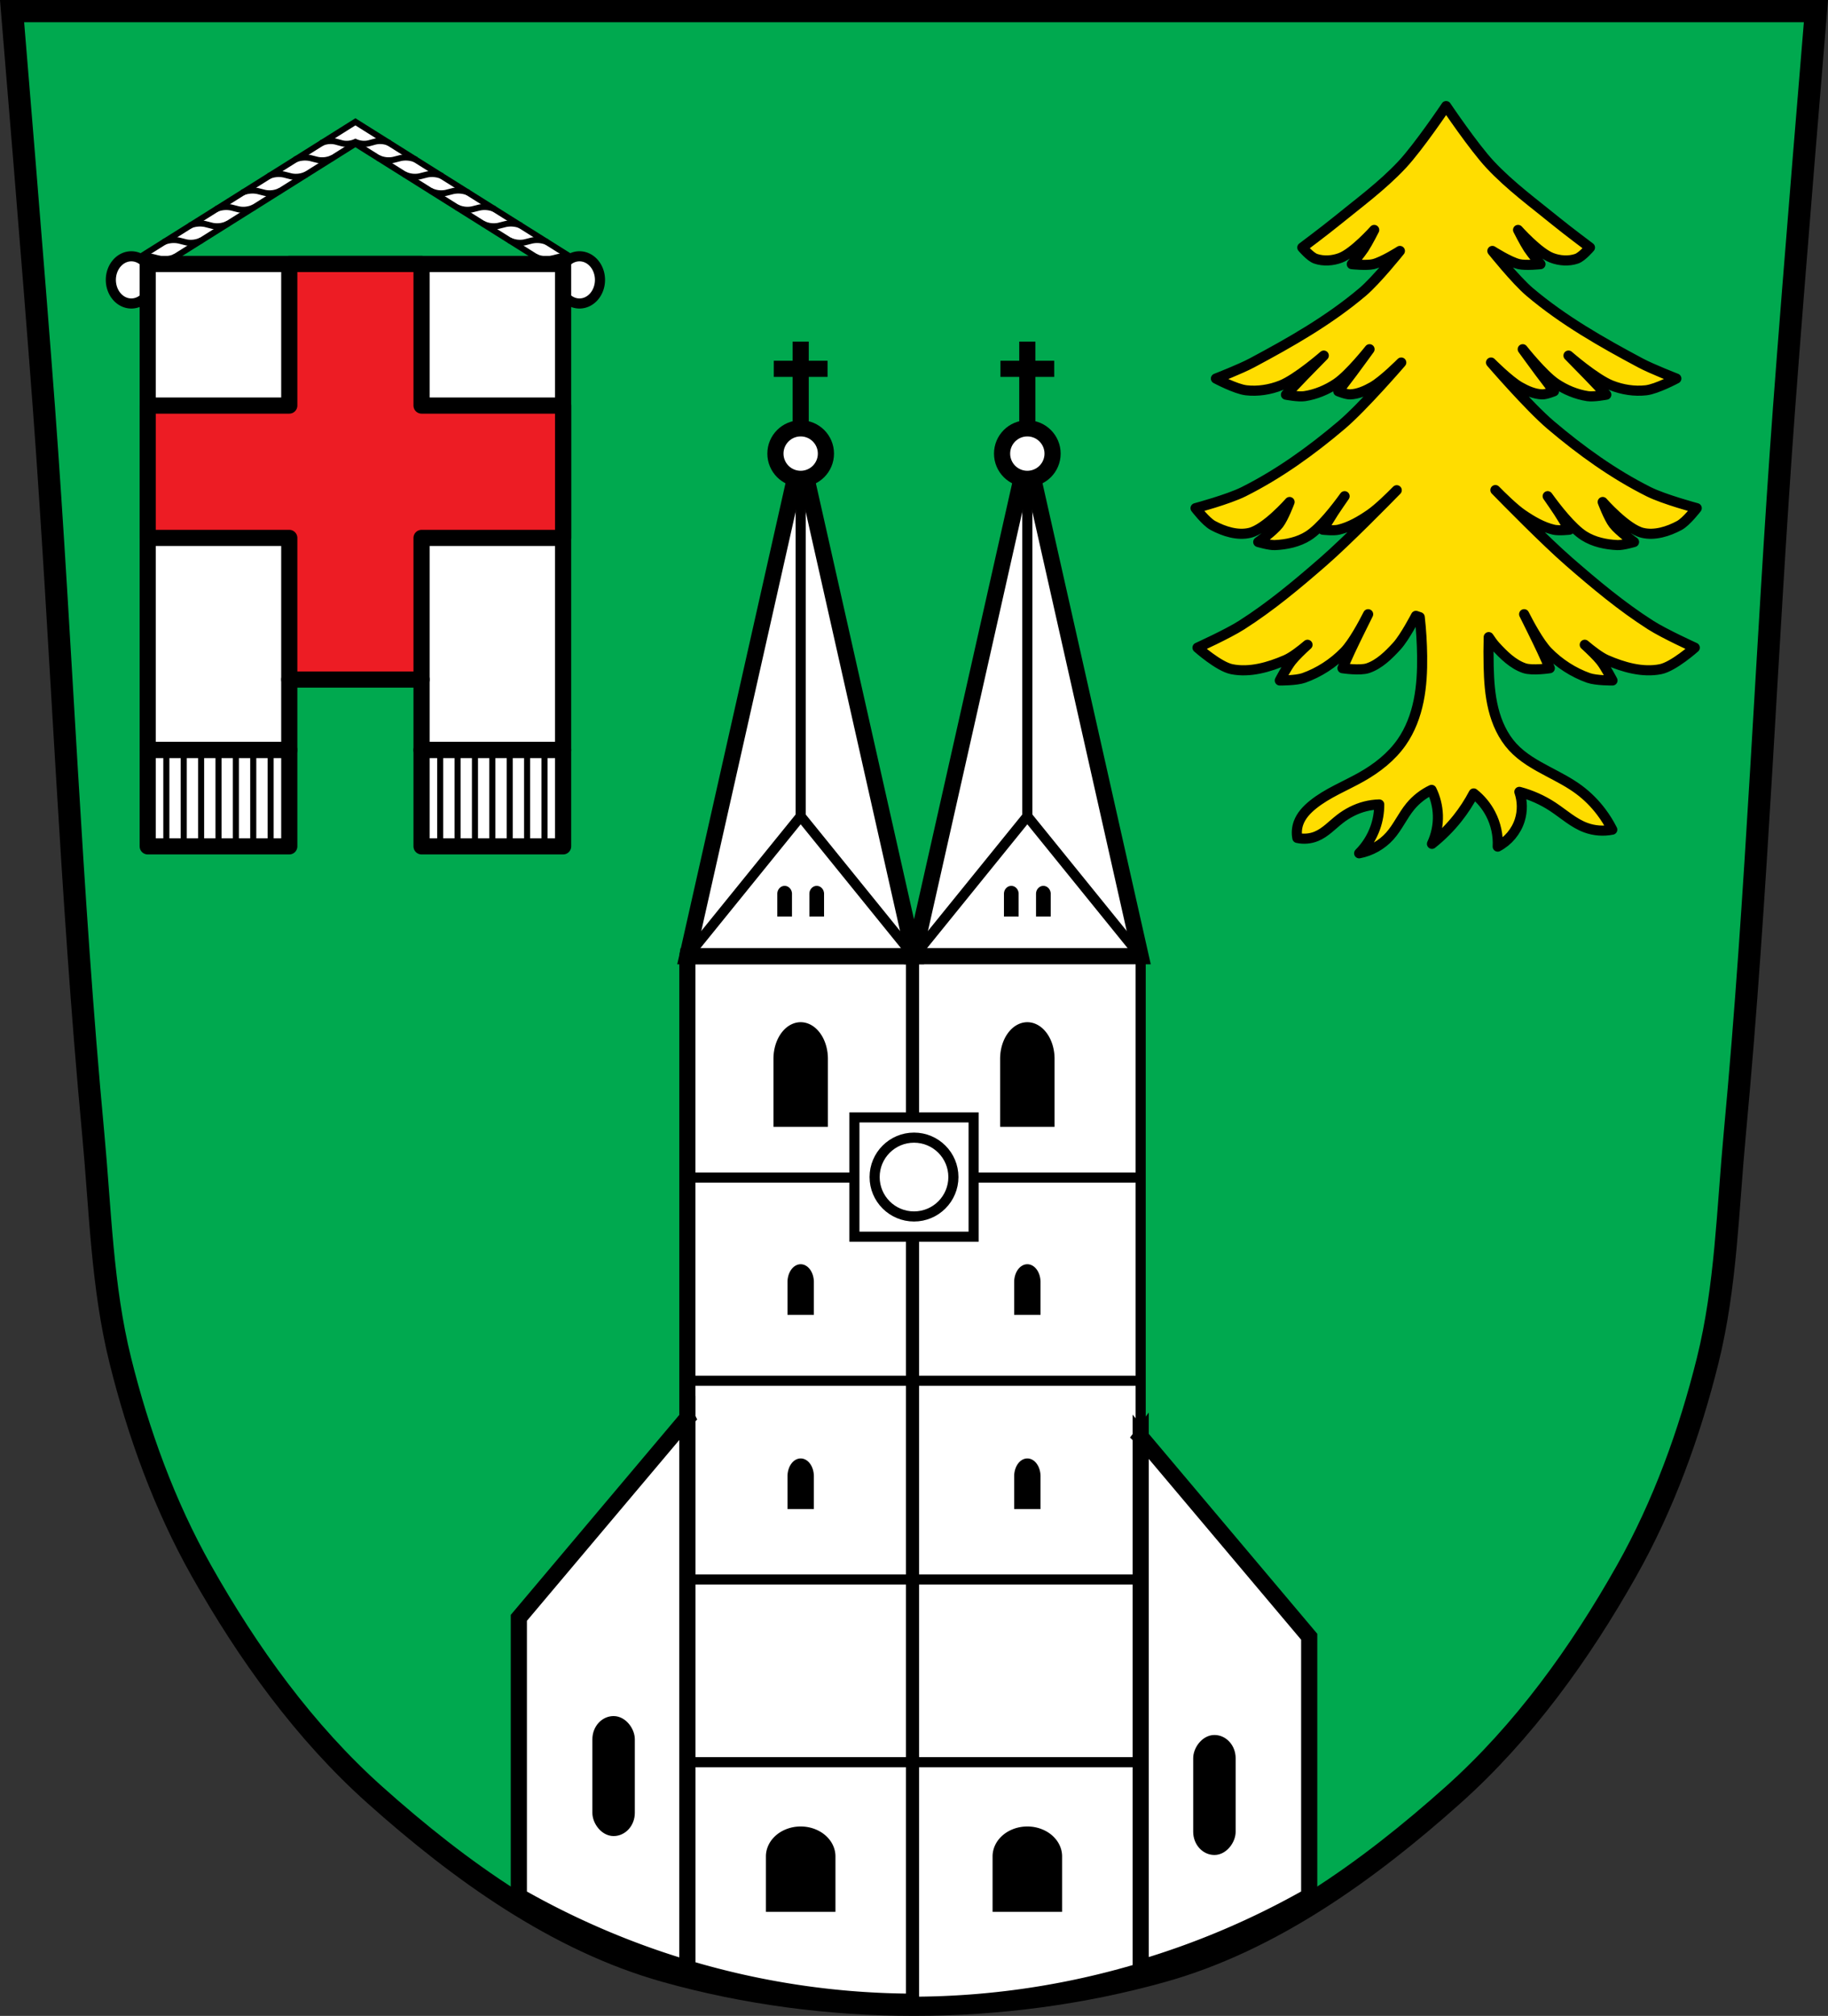 <?xml version="1.0" encoding="UTF-8" standalone="no"?>
<svg
   xmlns:dc="http://purl.org/dc/elements/1.1/"
   xmlns:cc="http://creativecommons.org/ns#"
   xmlns:rdf="http://www.w3.org/1999/02/22-rdf-syntax-ns#"
   xmlns:svg="http://www.w3.org/2000/svg"
   xmlns="http://www.w3.org/2000/svg"
   xmlns:xlink="http://www.w3.org/1999/xlink"
   xmlns:sodipodi="http://sodipodi.sourceforge.net/DTD/sodipodi-0.dtd"
   xmlns:inkscape="http://www.inkscape.org/namespaces/inkscape"
   width="904.995"
   height="997.616"
   viewBox="0 0 904.992 997.613"
   version="1.1"
   id="svg1439"
   sodipodi:docname="DEU_Tuntenhausen_COA.svg"
   inkscape:version="0.92.5 (2060ec1f9f, 2020-04-08)">
  <rect x="0" y="0" width="904.992" height="997.613" fill="#333333" stroke="none"/>
  <defs
     id="defs1443">
    <inkscape:path-effect
       effect="spiro"
       id="path-effect3494"
       is_visible="true" />
    <inkscape:path-effect
       effect="spiro"
       id="path-effect3420"
       is_visible="true" />
    <inkscape:path-effect
       effect="spiro"
       id="path-effect3420-0"
       is_visible="true" />
    <inkscape:path-effect
       effect="spiro"
       id="path-effect3420-8"
       is_visible="true" />
    <inkscape:path-effect
       effect="spiro"
       id="path-effect3420-4"
       is_visible="true" />
  </defs>
  <sodipodi:namedview
     pagecolor="#ffffff"
     bordercolor="#666666"
     borderopacity="1"
     objecttolerance="10"
     gridtolerance="10"
     guidetolerance="10"
     inkscape:pageopacity="0"
     inkscape:pageshadow="2"
     inkscape:window-width="1920"
     inkscape:window-height="1046"
     id="namedview1441"
     showgrid="false"
     inkscape:zoom="0.79489511"
     inkscape:cx="452.49741"
     inkscape:cy="498.80796"
     inkscape:window-x="-11"
     inkscape:window-y="-11"
     inkscape:window-maximized="1"
     inkscape:current-layer="svg1439"
     inkscape:snap-global="true"
     fit-margin-top="0"
     fit-margin-left="0"
     fit-margin-right="0"
     fit-margin-bottom="0"
     inkscape:snap-midpoints="true"
     inkscape:snap-smooth-nodes="true"
     inkscape:object-paths="true" />
  <path
     style="fill:#00a94f;fill-opacity:1;stroke:none;stroke-width:11;stroke-linecap:butt;stroke-linejoin:miter;stroke-miterlimit:4;stroke-dasharray:none;stroke-opacity:1"
     d="m 5.978,5.505 c 0,0 10.906,130.714 15.754,196.12 8.877,119.752 13.218,239.867 24.414,359.418 3.512,37.498 4.336,75.654 13.406,112.178 8.975,36.143 21.922,71.773 40.156,104.125 23.016,40.836 51.129,79.887 85.926,110.956 41.946,37.453 90.04,72.131 143.887,87.208 79.033,22.129 166.916,22.129 245.95,0 53.847,-15.077 101.941,-49.755 143.887,-87.208 34.797,-31.07 62.91,-70.12 85.926,-110.956 18.234,-32.351 31.181,-67.982 40.156,-104.125 9.07,-36.524 9.894,-74.68 13.406,-112.178 11.196,-119.551 15.537,-239.666 24.414,-359.418 C 888.108,136.22 899.014,5.505 899.014,5.505 Z"
     id="path1009-1-7-5-9"
     inkscape:connector-curvature="0"
     sodipodi:nodetypes="cssscsaascssscc" />
  <path
     style="fill:none;stroke:#000000;stroke-width:11;stroke-linecap:butt;stroke-linejoin:miter;stroke-miterlimit:4;stroke-dasharray:none;stroke-opacity:1"
     d="m 5.978,5.5 c 0,0 10.906,130.714 15.754,196.12 8.877,119.752 13.218,239.867 24.414,359.418 3.512,37.498 4.336,75.654 13.406,112.178 8.975,36.143 21.922,71.773 40.156,104.125 23.016,40.836 51.129,79.887 85.926,110.956 41.946,37.453 90.04,72.131 143.887,87.208 79.033,22.129 166.916,22.129 245.95,0 53.847,-15.077 101.941,-49.755 143.887,-87.208 34.797,-31.07 62.91,-70.12 85.926,-110.956 18.234,-32.351 31.181,-67.982 40.156,-104.125 9.07,-36.524 9.894,-74.68 13.406,-112.178 11.196,-119.551 15.537,-239.666 24.414,-359.418 4.848,-65.405 15.754,-196.12 15.754,-196.12 z"
     id="path1009-1-7-5"
     inkscape:connector-curvature="0"
     sodipodi:nodetypes="cssscsaascssscc" />
  <path
     style="fill:#ffffff;stroke:#000000;stroke-width:3"
     d="M 175.955 60.281 L 150.68 76.148 L 150.68 76.15 L 67.938 128.088 L 72.795 135.852 L 151.824 86.24 L 175.955 71.094 L 195.066 83.09 L 279.119 135.852 L 283.975 128.09 L 196.213 72.998 L 195.967 72.844 L 180.955 63.42 L 178.936 62.152 L 175.955 60.281 z "
     transform="scale(1)"
     id="path1261" />
  <path
     style="fill:none;fill-rule:evenodd;stroke:#000000;stroke-width:3"
     d="m 284.001,127.979 c -2.385,-1.035 -5.09,-1.317 -7.637,-0.796 -1.244,0.255 -2.445,0.694 -3.692,0.934 -2.546,0.49 -5.25,0.112 -7.564,-1.058"
     id="path1263"
     inkscape:connector-curvature="0" />
  <path
     style="fill:none;fill-rule:evenodd;stroke:#000000;stroke-width:3"
     d="m 271.001,119.819 c -2.385,-1.035 -5.09,-1.317 -7.637,-0.796 -1.244,0.255 -2.445,0.694 -3.692,0.934 -2.546,0.49 -5.25,0.112 -7.564,-1.058"
     id="path1265"
     inkscape:connector-curvature="0" />
  <path
     style="fill:none;fill-rule:evenodd;stroke:#000000;stroke-width:3"
     d="m 257.991,111.649 c -2.385,-1.035 -5.09,-1.317 -7.637,-0.796 -1.244,0.255 -2.445,0.694 -3.692,0.934 -2.546,0.49 -5.25,0.112 -7.564,-1.058"
     id="path1267"
     inkscape:connector-curvature="0" />
  <path
     style="fill:none;fill-rule:evenodd;stroke:#000000;stroke-width:3"
     d="m 244.991,103.489 c -2.385,-1.035 -5.09,-1.317 -7.637,-0.796 -1.244,0.255 -2.445,0.694 -3.692,0.934 -2.546,0.49 -5.25,0.112 -7.564,-1.058"
     id="path1269"
     inkscape:connector-curvature="0" />
  <path
     style="fill:none;fill-rule:evenodd;stroke:#000000;stroke-width:3"
     d="m 231.991,95.329 c -2.385,-1.035 -5.09,-1.317 -7.637,-0.796 -1.244,0.255 -2.445,0.694 -3.692,0.934 -2.546,0.49 -5.25,0.112 -7.564,-1.058"
     id="path1271"
     inkscape:connector-curvature="0" />
  <path
     style="fill:none;fill-rule:evenodd;stroke:#000000;stroke-width:3"
     d="m 218.981,87.159 c -2.385,-1.035 -5.09,-1.317 -7.637,-0.796 -1.244,0.255 -2.445,0.694 -3.692,0.934 -2.546,0.49 -5.25,0.112 -7.564,-1.058"
     id="path1273"
     inkscape:connector-curvature="0" />
  <path
     style="fill:none;fill-rule:evenodd;stroke:#000000;stroke-width:3"
     d="m 205.981,78.999 c -2.385,-1.035 -5.09,-1.317 -7.637,-0.796 -1.244,0.255 -2.445,0.694 -3.692,0.934 -2.546,0.49 -5.25,0.112 -7.564,-1.058"
     id="path1275"
     inkscape:connector-curvature="0" />
  <path
     style="fill:none;fill-rule:evenodd;stroke:#000000;stroke-width:3"
     d="m 67.911,127.979 c 2.385,-1.035 5.09,-1.317 7.637,-0.796 1.244,0.255 2.445,0.694 3.692,0.934 2.546,0.49 5.25,0.112 7.564,-1.058"
     id="path1283"
     inkscape:connector-curvature="0" />
  <path
     style="fill:none;fill-rule:evenodd;stroke:#000000;stroke-width:3"
     d="m 80.911,119.819 c 2.385,-1.035 5.09,-1.317 7.637,-0.796 1.244,0.255 2.445,0.694 3.692,0.934 2.546,0.49 5.25,0.112 7.564,-1.058"
     id="path1285"
     inkscape:connector-curvature="0" />
  <path
     style="fill:none;fill-rule:evenodd;stroke:#000000;stroke-width:3"
     d="m 93.921,111.649 c 2.385,-1.035 5.09,-1.317 7.637,-0.796 1.244,0.255 2.445,0.694 3.692,0.934 2.546,0.49 5.25,0.112 7.564,-1.058"
     id="path1287"
     inkscape:connector-curvature="0" />
  <path
     style="fill:none;fill-rule:evenodd;stroke:#000000;stroke-width:3"
     d="m 106.921,103.489 c 2.385,-1.035 5.09,-1.317 7.637,-0.796 1.244,0.255 2.445,0.694 3.692,0.934 2.546,0.49 5.25,0.112 7.564,-1.058"
     id="path1289"
     inkscape:connector-curvature="0" />
  <path
     style="fill:none;fill-rule:evenodd;stroke:#000000;stroke-width:3"
     d="m 119.921,95.329 c 2.385,-1.035 5.09,-1.317 7.637,-0.796 1.244,0.255 2.445,0.694 3.692,0.934 2.546,0.49 5.25,0.112 7.564,-1.058"
     id="path1291"
     inkscape:connector-curvature="0" />
  <path
     style="fill:none;fill-rule:evenodd;stroke:#000000;stroke-width:3"
     d="m 132.931,87.159 c 2.385,-1.035 5.09,-1.317 7.637,-0.796 1.244,0.255 2.445,0.694 3.692,0.934 2.546,0.49 5.25,0.112 7.564,-1.058"
     id="path1293"
     inkscape:connector-curvature="0" />
  <path
     style="fill:none;fill-rule:evenodd;stroke:#000000;stroke-width:3"
     d="m 145.931,78.999 c 2.385,-1.035 5.09,-1.317 7.637,-0.796 1.244,0.255 2.445,0.694 3.692,0.934 2.546,0.49 5.25,0.112 7.564,-1.058"
     id="path1295"
     inkscape:connector-curvature="0" />
  <path
     style="fill:none;fill-rule:evenodd;stroke:#000000;stroke-width:3"
     d="m 158.966,70.839 c 2.227,-1.035 4.753,-1.317 7.131,-0.796 1.162,0.255 2.283,0.694 3.447,0.934 2.377,0.49 4.902,0.112 7.063,-1.058"
     id="path1297"
     inkscape:connector-curvature="0" />
  <path
     style="fill:#ffffff;stroke:#000000;stroke-width:8;stroke-linecap:round"
     d="m 340.294,473.2 -0.002,0.008 v 500.85 a 402.16,410.461 0 0 0 112.213,16.543 V 473.2 Z"
     id="path1303"
     inkscape:connector-curvature="0" />
  <path
     style="fill:#ffffff;stroke:#000000;stroke-width:5;stroke-linecap:butt;stroke-miterlimit:4;stroke-dasharray:none"
     d="M 452.503,473.208 V 990.606 A 402.16,410.461 0 0 0 564.715,973.897 V 473.208 h -112.211 z"
     id="path1305"
     inkscape:connector-curvature="0" />
  <path
     style="stroke:#000000;stroke-linecap:round"
     inkscape:connector-curvature="0"
     id="path1309"
     d="m 396.396,506.354 a 12.977,17.617 0 0 0 -12.979,17.617 v 33.17 h 25.955 v -33.17 a 12.977,17.617 0 0 0 -12.977,-17.617 z m 112.213,0 a 12.977,17.617 0 0 0 -12.979,17.617 v 33.17 h 25.955 v -33.17 a 12.977,17.617 0 0 0 -12.977,-17.617 z m -112.213,119.783 a 6.024,8.35 0 0 0 -6.025,8.35 v 15.719 h 12.05 v -15.719 a 6.024,8.35 0 0 0 -6.023,-8.35 z m 112.213,0 a 6.024,8.35 0 0 0 -6.025,8.35 v 15.719 h 12.05 v -15.719 a 6.024,8.35 0 0 0 -6.023,-8.35 z M 396.396,722.239 a 6.024,8.35 0 0 0 -6.025,8.35 v 15.721 h 12.05 v -15.721 a 6.024,8.35 0 0 0 -6.023,-8.35 z m 112.213,0 a 6.024,8.35 0 0 0 -6.025,8.35 v 15.721 h 12.05 v -15.721 a 6.024,8.35 0 0 0 -6.023,-8.35 z M 396.396,904.377 a 16.711,14.307 0 0 0 -16.713,14.309 v 26.938 h 33.424 v -26.938 a 16.711,14.307 0 0 0 -16.711,-14.309 z m 112.213,0 a 16.711,14.307 0 0 0 -16.713,14.309 v 26.938 h 33.424 v -26.938 a 16.711,14.307 0 0 0 -16.711,-14.309 z" />
  <path
     style="fill:none;fill-rule:evenodd;stroke:#000000;stroke-width:5"
     inkscape:connector-curvature="0"
     id="path1313"
     d="m 340.291,582.749 h 224.43" />
  <path
     style="fill:none;fill-rule:evenodd;stroke:#000000;stroke-width:5"
     inkscape:connector-curvature="0"
     id="path1315"
     d="m 340.291,781.649 h 224.43" />
  <path
     style="fill:none;fill-rule:evenodd;stroke:#000000;stroke-width:5"
     inkscape:connector-curvature="0"
     id="path1317"
     d="m 340.291,683.299 h 224.43" />
  <path
     style="fill:none;fill-rule:evenodd;stroke:#000000;stroke-width:5"
     inkscape:connector-curvature="0"
     id="path1319"
     d="m 340.291,872.059 h 224.43" />
  <path
     style="fill:#ffffff;stroke:#000000;stroke-width:5;stroke-linecap:round;stroke-miterlimit:4;stroke-dasharray:none"
     d="m 422.991,552.979 h 59.02 v 59.02 h -59.02 z"
     id="path1323"
     inkscape:connector-curvature="0" />
  <circle
     style="fill:#ffffff;stroke:#000000;stroke-width:5;stroke-linecap:round;stroke-miterlimit:4;stroke-dasharray:none"
     cx="452.501"
     cy="582.489"
     r="19.5"
     id="circle1325" />
  <path
     style="fill:#ffffff;fill-rule:evenodd;stroke:#000000;stroke-width:8"
     d="m 340.29,701.666 v 0.004 l 0.002,-0.002 z m 0,0.004 -83.427,98.957 v 137.771 a 402.16,410.461 0 0 0 83.427,35.658 z m 224.433,9.352 -0.004,0.006 0.004,0.004 z m 0,0.01 V 973.892 A 402.16,410.461 0 0 0 648.15,938.376 V 809.986 Z"
     id="path1329"
     inkscape:connector-curvature="0" />
  <rect
     style="stroke:#000000;stroke-width:5;stroke-linecap:round"
     id="rect1333"
     rx="8"
     ry="8.972"
     y="851.739"
     x="295.771"
     height="54.38"
     width="16.01" />
  <rect
     style="stroke:#000000;stroke-width:5;stroke-linecap:round"
     id="rect1335"
     transform="scale(-1,1)"
     rx="8"
     ry="8.972"
     y="861.099"
     x="-609.231"
     height="54.38"
     width="16.01" />
  <path
     d="m 396.392,223.977 -56.11,249.23 h 56.11 56.11 z"
     id="0"
     inkscape:connector-curvature="0"
     style="fill:#ffffff;fill-rule:evenodd;stroke:#000000;stroke-width:8" />
  <path
     d="m 396.391,223.979 v 179.98"
     id="1"
     inkscape:connector-curvature="0"
     style="fill:none;fill-rule:evenodd;stroke:#000000;stroke-width:5;stroke-miterlimit:4;stroke-dasharray:none" />
  <path
     d="m 340.281,473.209 56.11,-69.25 56.11,69.25"
     id="2"
     inkscape:connector-curvature="0"
     style="fill:none;fill-rule:evenodd;stroke:#000000;stroke-width:5;stroke-miterlimit:4;stroke-dasharray:none;stroke-linejoin:round" />
  <circle
     r="12.5"
     cy="224.479"
     cx="396.391"
     id="circle1346"
     style="fill:#ffffff;stroke:#000000;stroke-width:8;stroke-linecap:round" />
  <path
     d="m 396.391,211.979 v -42.918"
     id="3"
     inkscape:connector-curvature="0"
     style="fill:none;fill-rule:evenodd;stroke:#000000;stroke-width:8" />
  <path
     d="m 383.091,182.519 h 26.606"
     id="4"
     inkscape:connector-curvature="0"
     style="fill:none;fill-rule:evenodd;stroke:#000000;stroke-width:8" />
  <path
     d="m 388.452,438.897 a 3.134,3.428 0 0 0 -3.135,3.43 v 10.723 h 6.268 v -10.723 a 3.134,3.428 0 0 0 -3.133,-3.43 z m 15.881,0 a 3.134,3.428 0 0 0 -3.135,3.43 v 10.723 h 6.268 v -10.723 a 3.134,3.428 0 0 0 -3.133,-3.43 z"
     id="5"
     inkscape:connector-curvature="0"
     style="stroke:#000000;stroke-linecap:round" />
  <use
     xlink:href="#0"
     id="use1353"
     x="0"
     y="0"
     width="100%"
     height="100%"
     transform="translate(112.21)" />
  <use
     xlink:href="#1"
     id="use1355"
     x="0"
     y="0"
     width="100%"
     height="100%"
     transform="translate(112.21)"
     style="stroke-width:5;stroke-miterlimit:4;stroke-dasharray:none" />
  <use
     xlink:href="#2"
     id="use1357"
     x="0"
     y="0"
     width="100%"
     height="100%"
     transform="translate(112.21)"
     style="stroke-width:5;stroke-miterlimit:4;stroke-dasharray:none;stroke-linejoin:round" />
  <circle
     r="12.5"
     cy="224.479"
     cx="508.601"
     id="circle1359"
     style="fill:#ffffff;stroke:#000000;stroke-width:8;stroke-linecap:round" />
  <use
     xlink:href="#3"
     id="use1361"
     x="0"
     y="0"
     width="100%"
     height="100%"
     transform="translate(112.21)" />
  <use
     xlink:href="#4"
     id="use1363"
     x="0"
     y="0"
     width="100%"
     height="100%"
     transform="translate(112.21)" />
  <use
     xlink:href="#5"
     id="use1365"
     x="0"
     y="0"
     width="100%"
     height="100%"
     transform="translate(112.21)" />
  <path
     style="fill:#ffffff;stroke:#000000;stroke-width:5;stroke-linecap:round"
     d="m 65.024,126.834 a 10.147,11.679 0 0 0 -10.146,11.678 10.147,11.679 0 0 0 10.146,11.68 10.147,11.679 0 0 0 10.148,-11.68 10.147,11.679 0 0 0 -10.148,-11.678 m 221.865,0 a 10.147,11.679 0 0 0 -10.146,11.678 10.147,11.679 0 0 0 10.146,11.68 10.147,11.679 0 0 0 10.146,-11.68 10.147,11.679 0 0 0 -10.146,-11.678 z"
     id="path1387"
     inkscape:connector-curvature="0" />
  <path
     style="fill:#ffffff;stroke:#000000;stroke-width:8;stroke-linecap:round;stroke-miterlimit:4;stroke-dasharray:none;stroke-linejoin:round"
     d="m 73.131,130.629 v 240.55 h 70.08 v -34.889 h 65.49 v 34.889 h 70.08 v -240.55 H 73.121 Z"
     id="path1389"
     inkscape:connector-curvature="0" />
  <path
     style="fill:#ed1c24;stroke:#000000;stroke-width:8;stroke-linecap:round;fill-opacity:1;stroke-miterlimit:4;stroke-dasharray:none;stroke-linejoin:round"
     inkscape:connector-curvature="0"
     id="path1393"
     d="m 143.211,130.629 v 70.08 H 73.131 v 65.49 h 70.08 v 70.08 h 65.49 v -70.08 h 70.08 v -65.49 h -70.08 v -70.08 z" />
  <path
     style="fill:#ffffff;stroke:#000000;stroke-width:8;stroke-linecap:round;stroke-miterlimit:4;stroke-dasharray:none;stroke-linejoin:round"
     inkscape:connector-curvature="0"
     id="path1395"
     d="m 73.131,371.169 h 70.08 v 47.672 H 73.131 Z" />
  <path
     style="fill:none;fill-rule:evenodd;stroke:#000000;stroke-width:3"
     inkscape:connector-curvature="0"
     id="path1399"
     d="m 108.171,371.169 v 47.03" />
  <path
     style="fill:none;fill-rule:evenodd;stroke:#000000;stroke-width:3"
     inkscape:connector-curvature="0"
     id="path1401"
     d="m 90.961,371.169 v 47.03" />
  <path
     style="fill:none;fill-rule:evenodd;stroke:#000000;stroke-width:3"
     inkscape:connector-curvature="0"
     id="path1403"
     d="m 82.351,371.169 v 47.03" />
  <path
     style="fill:none;fill-rule:evenodd;stroke:#000000;stroke-width:3"
     inkscape:connector-curvature="0"
     id="path1405"
     d="m 99.563,371.169 v 47.03" />
  <path
     style="fill:none;fill-rule:evenodd;stroke:#000000;stroke-width:3"
     inkscape:connector-curvature="0"
     id="path1407"
     d="m 133.981,371.169 v 47.03" />
  <path
     style="fill:none;fill-rule:evenodd;stroke:#000000;stroke-width:3"
     inkscape:connector-curvature="0"
     id="path1409"
     d="m 116.771,371.169 v 47.03" />
  <path
     style="fill:none;fill-rule:evenodd;stroke:#000000;stroke-width:3"
     inkscape:connector-curvature="0"
     id="path1411"
     d="m 125.381,371.169 v 47.03" />
  <path
     d="m 208.701,371.169 h 70.08 v 47.672 h -70.08 z"
     id="path1415"
     inkscape:connector-curvature="0"
     style="fill:#ffffff;stroke:#000000;stroke-width:8;stroke-linecap:round;stroke-miterlimit:4;stroke-dasharray:none;stroke-linejoin:round" />
  <path
     style="fill:none;fill-rule:evenodd;stroke:#000000;stroke-width:3"
     inkscape:connector-curvature="0"
     id="path1417"
     d="m 243.741,371.169 v 47.03" />
  <path
     style="fill:none;fill-rule:evenodd;stroke:#000000;stroke-width:3"
     inkscape:connector-curvature="0"
     id="path1419"
     d="m 226.531,371.169 v 47.03" />
  <path
     style="fill:none;fill-rule:evenodd;stroke:#000000;stroke-width:3"
     inkscape:connector-curvature="0"
     id="path1421"
     d="m 217.931,371.169 v 47.03" />
  <path
     style="fill:none;fill-rule:evenodd;stroke:#000000;stroke-width:3"
     inkscape:connector-curvature="0"
     id="path1423"
     d="m 235.141,371.169 v 47.03" />
  <path
     style="fill:none;fill-rule:evenodd;stroke:#000000;stroke-width:3"
     inkscape:connector-curvature="0"
     id="path1425"
     d="m 269.561,371.169 v 47.03" />
  <path
     style="fill:none;fill-rule:evenodd;stroke:#000000;stroke-width:3"
     inkscape:connector-curvature="0"
     id="path1427"
     d="m 252.351,371.169 v 47.03" />
  <path
     style="fill:none;fill-rule:evenodd;stroke:#000000;stroke-width:3"
     inkscape:connector-curvature="0"
     id="path1429"
     d="m 260.951,371.169 v 47.03" />
  <path
     style="fill:none;fill-rule:evenodd;stroke:#000000;stroke-width:3"
     d="m 192.945,70.839 c -2.227,-1.035 -4.753,-1.317 -7.131,-0.796 -1.162,0.255 -2.283,0.694 -3.447,0.934 -2.377,0.49 -4.902,0.112 -7.063,-1.058"
     id="path1297-9"
     inkscape:connector-curvature="0" />
  <path
     style="fill:#ffdd00;fill-opacity:1;stroke:#000000;stroke-width:5;stroke-linecap:butt;stroke-linejoin:round;stroke-miterlimit:4;stroke-dasharray:none;stroke-opacity:1"
     d="m 715.946,52.51 c 0,0 -13.572,20.166 -21.781,28.941 -9.899,10.581 -21.619,19.125 -32.785,28.221 -5.436,4.429 -16.643,12.822 -16.643,12.822 0,0 3.892,4.606 6.557,5.535 3.923,1.369 8.516,1.04 12.396,-0.453 6.642,-2.556 16.646,-13.791 16.646,-13.791 0,0 -3.167,6.278 -5.088,9.193 -1.803,2.738 -6.01,7.742 -6.01,7.742 0,0 7.176,0.814 10.635,0 4.742,-1.116 13.178,-6.533 13.178,-6.533 0,0 -11.54,14.446 -18.494,20.324 -16.655,14.079 -35.715,24.905 -54.789,35.082 -5.724,3.054 -17.801,7.742 -17.801,7.742 0,0 9.702,5.194 15,5.807 5.728,0.663 11.739,-0.294 17.133,-2.418 7.961,-3.134 21.269,-14.76 21.269,-14.76 0,0 -6.492,6.593 -9.709,9.92 -3.023,3.126 -9.016,9.436 -9.016,9.436 0,0 6.188,1.195 9.246,0.727 5.551,-0.849 11.003,-3.114 15.721,-6.291 6.461,-4.351 16.412,-16.936 16.412,-16.936 0,0 -5.516,7.607 -8.322,11.371 -2.362,3.168 -7.166,9.436 -7.166,9.436 0,0 3.88,1.616 5.908,1.543 3.84,-0.139 7.586,-1.809 10.967,-3.721 5.387,-3.046 14.314,-12.045 14.314,-12.045 0,0 -18.746,21.773 -29.582,30.961 -14.981,12.702 -31.103,24.288 -48.498,32.992 -7.518,3.762 -23.764,8.121 -23.764,8.121 0,0 5.085,6.678 8.607,8.572 5.507,2.961 12.208,5.083 18.244,3.643 7.966,-1.902 19.705,-15.26 19.705,-15.26 0,0 -2.872,7.731 -5.309,10.922 -2.761,3.617 -10.211,8.873 -10.211,8.873 0,0 5.458,1.646 8.246,1.523 5.681,-0.25 11.623,-1.489 16.488,-4.568 6.149,-3.891 13.761,-13.721 18.027,-19.633 -1.831,2.634 -4.014,5.807 -5.418,7.959 -1.846,2.829 -5.336,8.629 -5.336,8.629 0,0 5.235,0.589 7.76,0 5.576,-1.3 10.736,-4.343 15.519,-7.613 4.093,-2.798 10.093,-8.694 13.287,-11.93 -5.283,5.41 -24.653,25.129 -36.326,35.297 -12.919,11.253 -26.133,22.308 -40.492,31.451 -6.918,4.405 -21.824,11.166 -21.824,11.166 0,0 10.494,9.36 16.975,10.658 8.849,1.773 18.35,-0.96 26.674,-4.568 3.229,-1.4 7.545,-4.753 10.82,-7.518 -2.751,2.512 -6.019,5.648 -7.91,8.025 -2.325,2.922 -5.82,9.645 -5.82,9.645 0,0 8.101,0.073 11.867,-1.26 7.465,-2.641 14.512,-7.181 20.141,-12.953 4.261,-4.37 9.359,-13.895 11.738,-18.584 -1.731,3.475 -6.124,12.31 -8.828,18.078 -1.34,2.859 -3.879,8.646 -3.879,8.646 0,0 8.619,1.344 12.615,-0.025 5.613,-1.923 10.23,-6.465 14.309,-10.936 3.941,-4.32 9.447,-14.943 9.447,-14.943 l 1.875,0.637 c 0.713,6.382 1.11,12.799 1.187,19.221 0.09,7.433 -0.253,14.907 -1.736,22.191 -1.483,7.284 -4.14,14.397 -8.398,20.49 -5.055,7.234 -12.201,12.804 -19.881,17.152 -8.092,4.582 -16.948,7.974 -24.166,13.838 -2.982,2.423 -5.713,5.35 -7.018,8.965 -0.851,2.357 -1.054,4.945 -0.584,7.406 3.101,0.695 6.412,0.419 9.355,-0.779 4.496,-1.831 7.86,-5.597 11.693,-8.576 3.696,-2.873 7.94,-5.068 12.473,-6.236 2.292,-0.59 4.652,-0.918 7.018,-0.975 0.018,3.907 -0.645,7.815 -1.949,11.498 -1.681,4.745 -4.432,9.109 -7.99,12.67 5.823,-1.091 11.256,-4.157 15.201,-8.576 3.953,-4.428 6.355,-10.041 10.135,-14.617 2.853,-3.454 6.475,-6.271 10.525,-8.186 1.897,3.878 2.966,8.158 3.117,12.473 0.171,4.884 -0.841,9.807 -2.924,14.228 4.689,-3.72 8.95,-7.981 12.67,-12.67 3.039,-3.831 5.718,-7.947 7.99,-12.277 3.464,2.739 6.341,6.218 8.381,10.135 2.579,4.952 3.804,10.6 3.508,16.176 5.152,-2.708 9.163,-7.508 10.914,-13.059 1.431,-4.538 1.362,-9.535 -0.195,-14.031 5.874,1.552 11.493,4.064 16.566,7.406 5.406,3.561 10.292,8.104 16.371,10.328 4.152,1.519 8.727,1.86 13.059,0.975 -1.552,-3.079 -3.381,-6.017 -5.457,-8.77 -3.109,-4.121 -6.778,-7.825 -10.914,-10.914 -4.719,-3.524 -9.993,-6.218 -15.201,-8.967 -6.392,-3.374 -12.849,-6.952 -17.736,-12.277 -4.804,-5.235 -7.831,-11.916 -9.543,-18.812 -1.712,-6.896 -2.171,-14.039 -2.346,-21.143 -0.118,-4.802 -0.104,-9.606 0.033,-14.408 1.127,1.705 2.271,3.289 3.311,4.428 4.079,4.471 8.697,9.013 14.311,10.936 3.997,1.369 12.615,0.025 12.615,0.025 0,0 -2.54,-5.787 -3.881,-8.646 -2.704,-5.768 -7.097,-14.603 -8.828,-18.078 2.379,4.689 7.477,14.214 11.738,18.584 5.628,5.772 12.676,10.312 20.141,12.953 3.766,1.333 11.867,1.26 11.867,1.26 0,0 -3.496,-6.723 -5.82,-9.645 -1.893,-2.379 -5.161,-5.515 -7.914,-8.027 3.276,2.765 7.594,6.119 10.824,7.52 8.324,3.608 17.825,6.341 26.674,4.568 6.481,-1.298 16.975,-10.658 16.975,-10.658 0,0 -14.906,-6.761 -21.824,-11.166 -14.359,-9.143 -27.573,-20.198 -40.492,-31.451 -11.727,-10.215 -31.225,-30.073 -36.392,-35.365 3.178,3.222 9.236,9.183 13.353,11.998 4.783,3.27 9.941,6.313 15.518,7.613 2.525,0.589 7.76,0 7.76,0 0,0 -3.488,-5.8 -5.334,-8.629 -1.404,-2.152 -3.587,-5.325 -5.418,-7.959 4.266,5.912 11.878,15.742 18.027,19.633 4.865,3.079 10.808,4.318 16.488,4.568 2.788,0.123 8.244,-1.523 8.244,-1.523 0,0 -7.446,-5.256 -10.207,-8.873 -2.437,-3.191 -5.311,-10.922 -5.311,-10.922 0,0 11.739,13.358 19.705,15.26 6.036,1.441 12.737,-0.682 18.244,-3.643 3.523,-1.894 8.609,-8.572 8.609,-8.572 0,0 -16.246,-4.359 -23.764,-8.121 -17.395,-8.704 -33.517,-20.29 -48.498,-32.992 -10.836,-9.188 -29.584,-30.961 -29.584,-30.961 0,0 8.926,8.999 14.312,12.045 3.381,1.912 7.128,3.582 10.969,3.721 2.029,0.073 5.908,-1.543 5.908,-1.543 0,0 -4.804,-6.268 -7.166,-9.436 -2.806,-3.764 -8.324,-11.371 -8.324,-11.371 0,0 9.955,12.584 16.416,16.936 4.718,3.177 10.166,5.442 15.717,6.291 3.058,0.468 9.248,-0.727 9.248,-0.727 0,0 -5.992,-6.309 -9.016,-9.436 -3.217,-3.327 -9.709,-9.92 -9.709,-9.92 0,0 13.306,11.625 21.268,14.76 5.394,2.124 11.406,3.081 17.135,2.418 5.298,-0.613 14.998,-5.807 14.998,-5.807 0,0 -12.076,-4.688 -17.801,-7.742 -19.074,-10.177 -38.13,-21.002 -54.785,-35.082 -6.954,-5.878 -18.496,-20.324 -18.496,-20.324 0,0 8.434,5.417 13.176,6.533 3.458,0.814 10.637,0 10.637,0 0,0 -4.208,-5.004 -6.012,-7.742 -1.92,-2.916 -5.086,-9.193 -5.086,-9.193 0,0 10.003,11.235 16.644,13.791 3.881,1.493 8.474,1.822 12.396,0.453 2.664,-0.93 6.561,-5.535 6.561,-5.535 0,0 -11.208,-8.393 -16.644,-12.822 -11.166,-9.096 -22.886,-17.639 -32.785,-28.221 -8.209,-8.775 -21.783,-28.941 -21.783,-28.941 z"
     id="path3459"
     inkscape:connector-curvature="0" />
</svg>
